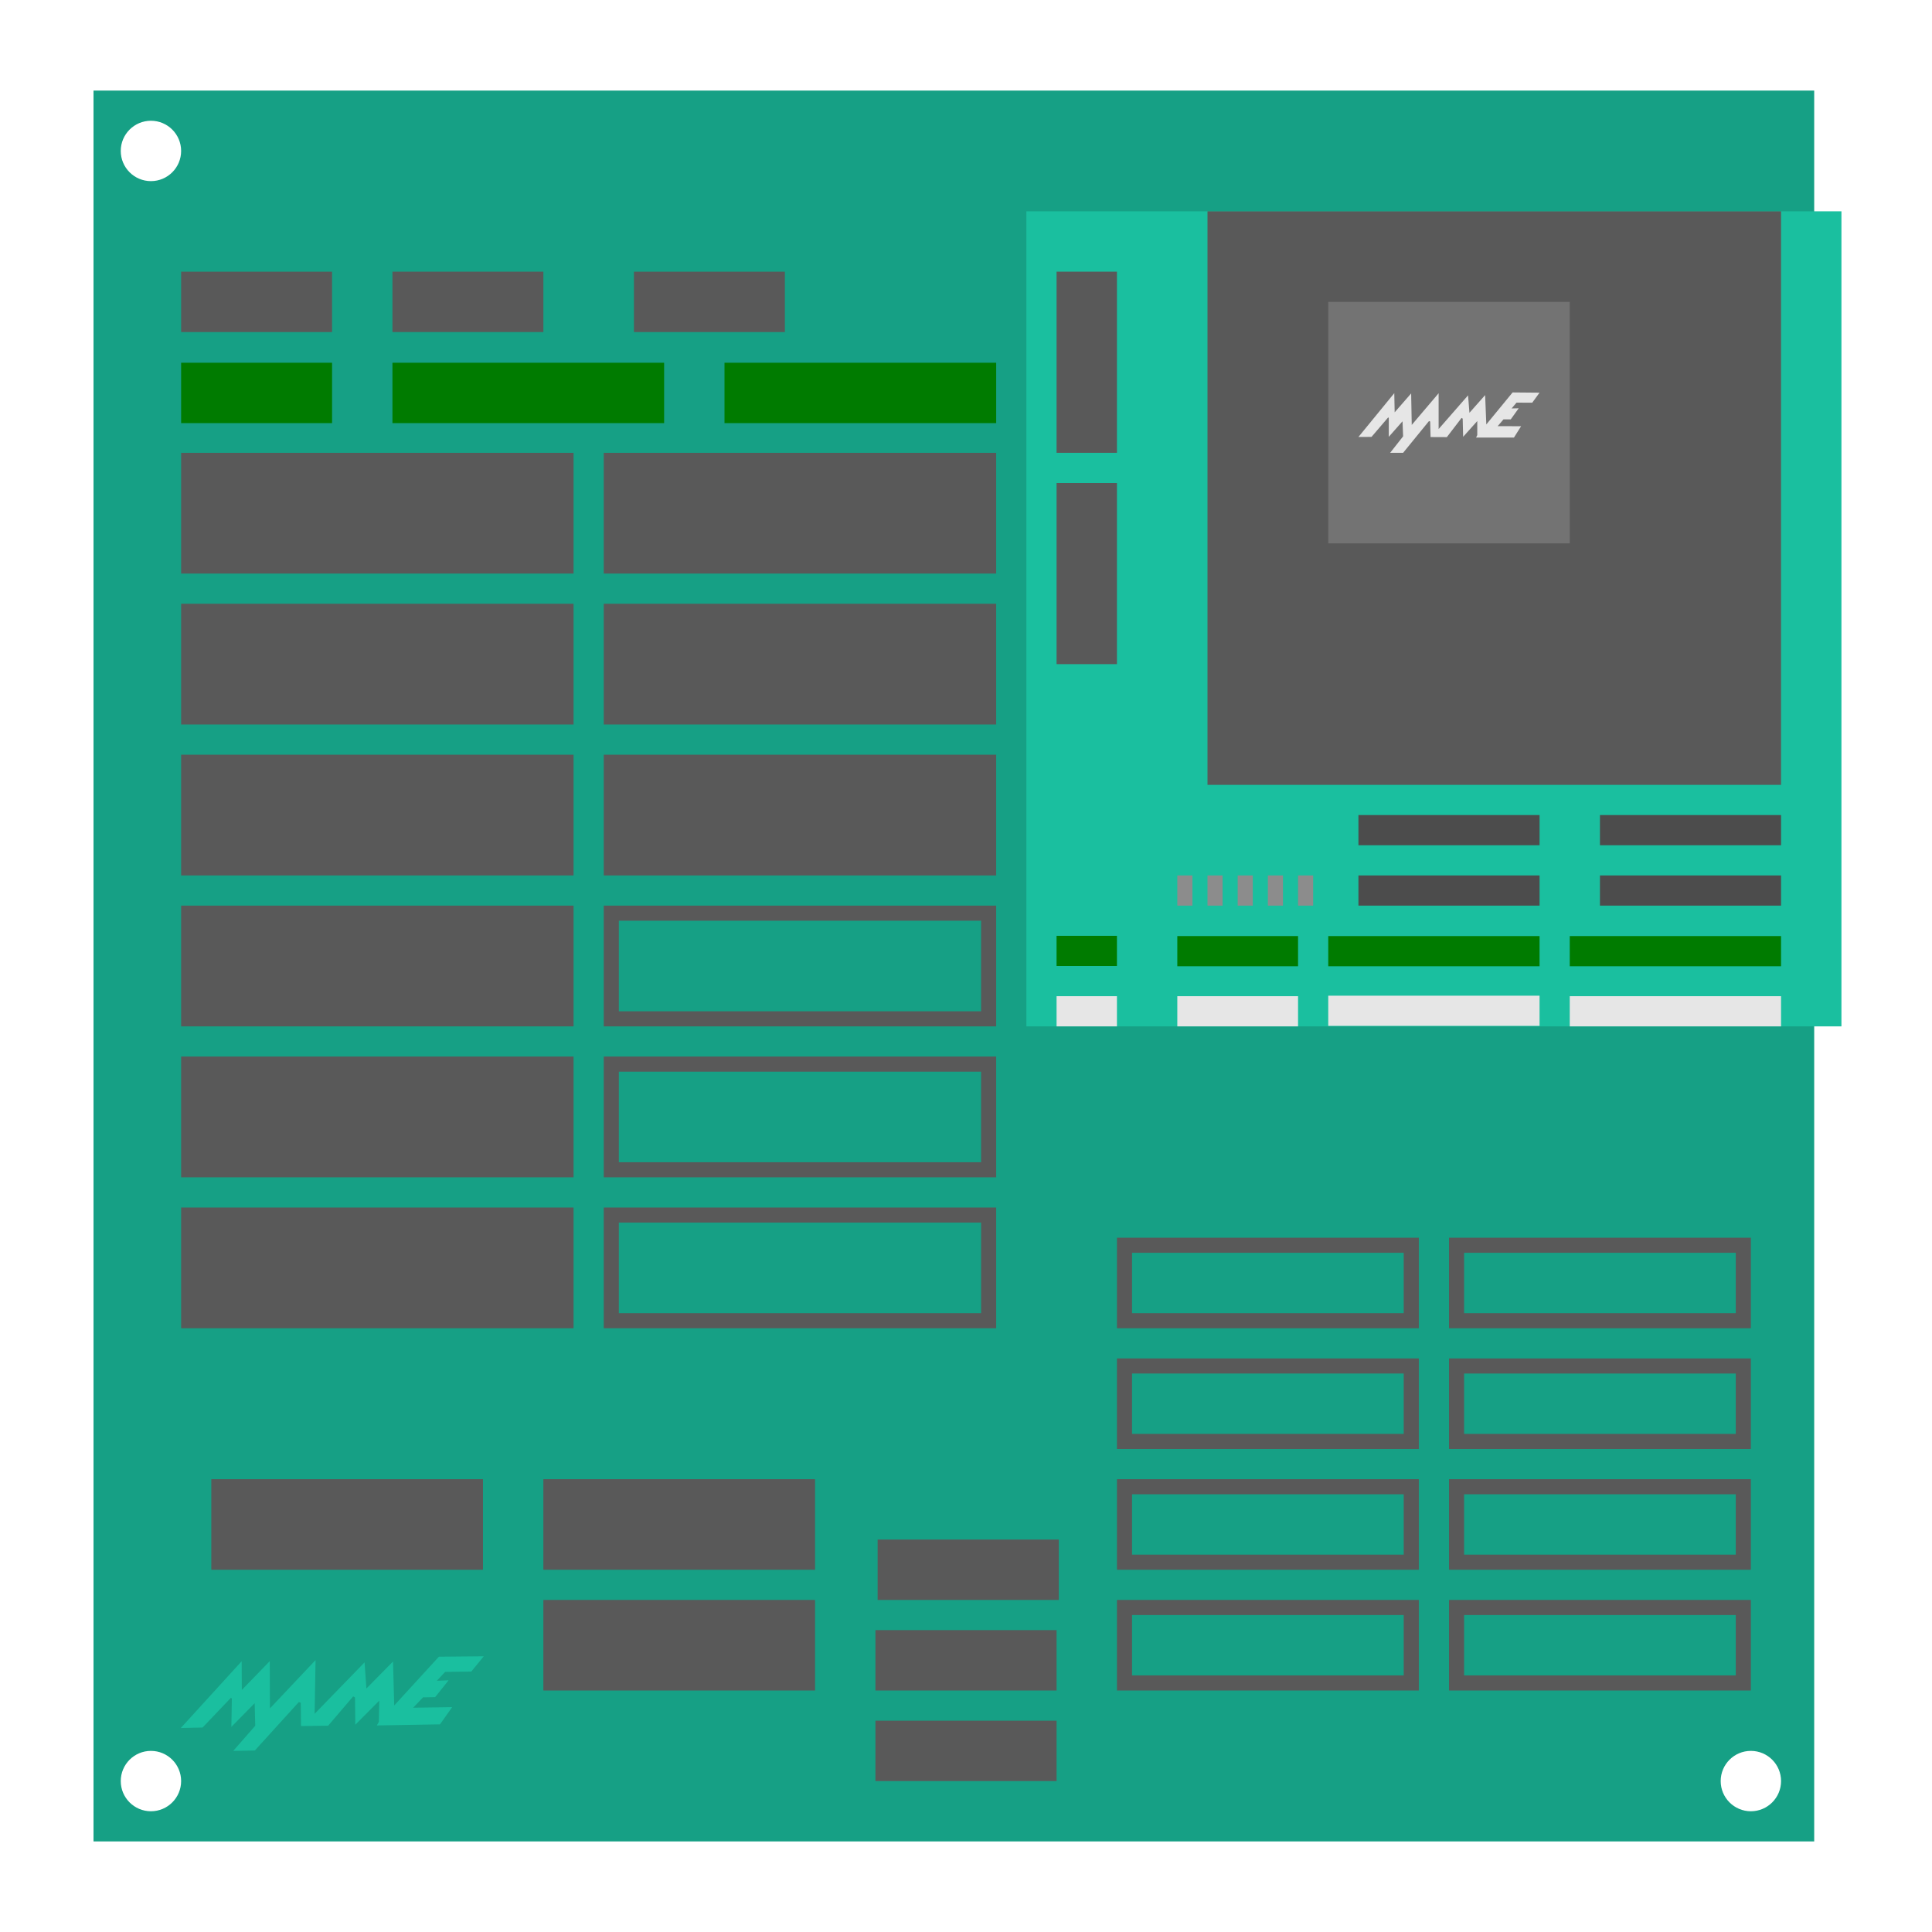 <?xml version="1.0" encoding="UTF-8" standalone="no"?>
<svg
   xmlns:dc="http://purl.org/dc/elements/1.1/"
   xmlns:cc="http://creativecommons.org/ns#"
   xmlns:rdf="http://www.w3.org/1999/02/22-rdf-syntax-ns#"
   xmlns:svg="http://www.w3.org/2000/svg"
   xmlns="http://www.w3.org/2000/svg"
   xmlns:sodipodi="http://sodipodi.sourceforge.net/DTD/sodipodi-0.dtd"
   xmlns:inkscape="http://www.inkscape.org/namespaces/inkscape"
   viewBox="0 0 341.333 341.333"
   height="341.333"
   width="341.333"
   xml:space="preserve"
   id="svg2"
   version="1.1"
   sodipodi:docname="MAME-content.svg"
   inkscape:version="0.92.2 (5c3e80d, 2017-08-06)"><sodipodi:namedview
     pagecolor="#ffffff"
     bordercolor="#666666"
     borderopacity="1"
     objecttolerance="10"
     gridtolerance="10"
     guidetolerance="10"
     inkscape:pageopacity="0"
     inkscape:pageshadow="2"
     inkscape:window-width="1024"
     inkscape:window-height="705"
     id="namedview78"
     showgrid="false"
     inkscape:pagecheckerboard="true"
     inkscape:zoom="0.97779607"
     inkscape:cx="111.02724"
     inkscape:cy="205.64689"
     inkscape:window-x="-8"
     inkscape:window-y="-8"
     inkscape:window-maximized="1"
     inkscape:current-layer="svg2" /><defs
     id="defs6"><clipPath
       id="clipPath18"
       clipPathUnits="userSpaceOnUse"><path
         id="path16"
         d="M 0,256 H 256 V 0 H 0 Z" /></clipPath><clipPath
       id="clipPath26"
       clipPathUnits="userSpaceOnUse"><path
         id="path24"
         d="M 4,252 H 252 V 4 H 4 Z" /></clipPath><pattern
       y="0"
       x="0"
       height="6"
       width="6"
       patternUnits="userSpaceOnUse"
       id="EMFhbasepattern" /></defs><g
     id="g22"
     transform="matrix(1.333,0,0,-1.333,0,341.333)" /><path
     id="path38"
     style="fill:#16a085;fill-opacity:1;fill-rule:nonzero;stroke:none;stroke-width:1.333"
     d="M 309.333,320 C 306.388,320 304,317.612 304,314.667 c 0,-2.945 2.388,-5.333 5.333,-5.333 2.945,0 5.333,2.388 5.333,5.333 0,2.945 -2.388,5.333 -5.333,5.333 M 26.667,32 c -2.945,0 -5.333,-2.388 -5.333,-5.333 0,-2.945 2.388,-5.333 5.333,-5.333 2.945,0 5.333,2.388 5.333,5.333 0,2.945 -2.388,5.333 -5.333,5.333 m 0,288 c -2.945,0 -5.333,-2.388 -5.333,-5.333 0,-2.945 2.388,-5.333 5.333,-5.333 2.945,0 5.333,2.388 5.333,5.333 0,2.945 -2.388,5.333 -5.333,5.333 m -10.145,5.333 H 320.521 V 16 H 16.521 Z"
     inkscape:connector-curvature="0" /><path
     inkscape:connector-curvature="0"
     d="m 325.333,181.333 h -144 V 37.333 h 144 z"
     style="fill:#1abf9f;fill-opacity:1;fill-rule:nonzero;stroke:none;stroke-width:1.333"
     id="path40" /><path
     inkscape:connector-curvature="0"
     d="M 314.667,138.667 H 213.333 V 37.333 h 101.333 z"
     style="fill:#595959;fill-opacity:1;fill-rule:nonzero;stroke:none;stroke-width:1.333"
     id="path42" /><path
     inkscape:connector-curvature="0"
     d="M 277.333,96 H 234.667 V 53.333 h 42.667 z"
     style="fill:#737373;fill-opacity:1;fill-rule:nonzero;stroke:none;stroke-width:1.333"
     id="path44" /><path
     inkscape:connector-curvature="0"
     d="M 197.333,80 H 186.667 V 48 h 10.667 z"
     style="fill:#595959;fill-opacity:1;fill-rule:nonzero;stroke:none;stroke-width:1.333"
     id="path46" /><path
     inkscape:connector-curvature="0"
     d="M 197.333,117.333 H 186.667 V 85.333 h 10.667 z"
     style="fill:#595959;fill-opacity:1;fill-rule:nonzero;stroke:none;stroke-width:1.333"
     id="path48" /><path
     inkscape:connector-curvature="0"
     d="M 272,181.245 H 234.667 V 175.912 h 37.333 z"
     style="fill:#e6e6e6;fill-opacity:1;fill-rule:nonzero;stroke:none;stroke-width:1.333"
     id="path50" /><path
     inkscape:connector-curvature="0"
     d="M 229.333,181.333 H 208 V 176 h 21.333 z"
     style="fill:#e6e6e6;fill-opacity:1;fill-rule:nonzero;stroke:none;stroke-width:1.333"
     id="path52" /><path
     inkscape:connector-curvature="0"
     d="M 197.333,181.333 H 186.667 V 176 h 10.667 z"
     style="fill:#e6e6e6;fill-opacity:1;fill-rule:nonzero;stroke:none;stroke-width:1.333"
     id="path54" /><path
     inkscape:connector-curvature="0"
     d="M 314.667,181.333 H 277.333 V 176 h 37.333 z"
     style="fill:#e6e6e6;fill-opacity:1;fill-rule:nonzero;stroke:none;stroke-width:1.333"
     id="path56" /><path
     inkscape:connector-curvature="0"
     d="M 272,170.713 H 234.667 V 165.38 h 37.333 z"
     style="fill:#007b00;fill-opacity:1;fill-rule:nonzero;stroke:none;stroke-width:1.333"
     id="path58" /><path
     inkscape:connector-curvature="0"
     d="M 229.333,170.713 H 208 V 165.38 h 21.333 z"
     style="fill:#007b00;fill-opacity:1;fill-rule:nonzero;stroke:none;stroke-width:1.333"
     id="path60" /><path
     inkscape:connector-curvature="0"
     d="m 197.333,170.667 h -10.667 v -5.333 h 10.667 z"
     style="fill:#007b00;fill-opacity:1;fill-rule:nonzero;stroke:none;stroke-width:1.333"
     id="path62" /><path
     inkscape:connector-curvature="0"
     d="M 314.667,170.713 H 277.333 V 165.38 h 37.333 z"
     style="fill:#007b00;fill-opacity:1;fill-rule:nonzero;stroke:none;stroke-width:1.333"
     id="path64" /><path
     inkscape:connector-curvature="0"
     d="M 58.667,74.753 H 32 V 64.087 h 26.667 z"
     style="fill:#007b00;fill-opacity:1;fill-rule:nonzero;stroke:none;stroke-width:1.333"
     id="path66" /><path
     inkscape:connector-curvature="0"
     d="M 117.333,74.753 H 69.333 V 64.087 h 48 z"
     style="fill:#007b00;fill-opacity:1;fill-rule:nonzero;stroke:none;stroke-width:1.333"
     id="path68" /><path
     inkscape:connector-curvature="0"
     d="M 176,74.753 H 128 V 64.087 h 48 z"
     style="fill:#007b00;fill-opacity:1;fill-rule:nonzero;stroke:none;stroke-width:1.333"
     id="path70" /><path
     inkscape:connector-curvature="0"
     d="m 272,149.333 h -32 V 144 h 32 z"
     style="fill:#4c4c4c;fill-opacity:1;fill-rule:nonzero;stroke:none;stroke-width:1.333"
     id="path72" /><path
     inkscape:connector-curvature="0"
     d="m 272,160 h -32 v -5.333 h 32 z"
     style="fill:#4c4c4c;fill-opacity:1;fill-rule:nonzero;stroke:none;stroke-width:1.333"
     id="path74" /><path
     inkscape:connector-curvature="0"
     d="m 314.667,149.333 h -32 V 144 h 32 z"
     style="fill:#4c4c4c;fill-opacity:1;fill-rule:nonzero;stroke:none;stroke-width:1.333"
     id="path76" /><path
     inkscape:connector-curvature="0"
     d="m 314.667,160 h -32 v -5.333 h 32 z"
     style="fill:#4c4c4c;fill-opacity:1;fill-rule:nonzero;stroke:none;stroke-width:1.333"
     id="path78" /><path
     inkscape:connector-curvature="0"
     d="m 210.667,160 h -2.667 v -5.333 h 2.667 z"
     style="fill:#8c8c8c;fill-opacity:1;fill-rule:nonzero;stroke:none;stroke-width:1.333"
     id="path80" /><path
     inkscape:connector-curvature="0"
     d="m 216,160 h -2.667 v -5.333 h 2.667 z"
     style="fill:#8c8c8c;fill-opacity:1;fill-rule:nonzero;stroke:none;stroke-width:1.333"
     id="path82" /><path
     inkscape:connector-curvature="0"
     d="m 221.333,160 h -2.667 v -5.333 h 2.667 z"
     style="fill:#8c8c8c;fill-opacity:1;fill-rule:nonzero;stroke:none;stroke-width:1.333"
     id="path84" /><path
     inkscape:connector-curvature="0"
     d="m 226.667,160 h -2.667 v -5.333 h 2.667 z"
     style="fill:#8c8c8c;fill-opacity:1;fill-rule:nonzero;stroke:none;stroke-width:1.333"
     id="path86" /><path
     inkscape:connector-curvature="0"
     d="m 232,160 h -2.667 v -5.333 h 2.667 z"
     style="fill:#8c8c8c;fill-opacity:1;fill-rule:nonzero;stroke:none;stroke-width:1.333"
     id="path88" /><path
     inkscape:connector-curvature="0"
     d="M 101.333,101.333 H 32 V 80 h 69.333 z"
     style="fill:#595959;fill-opacity:1;fill-rule:nonzero;stroke:none;stroke-width:1.333"
     id="path90" /><path
     inkscape:connector-curvature="0"
     d="M 176,101.333 H 106.667 V 80 H 176 Z"
     style="fill:#595959;fill-opacity:1;fill-rule:nonzero;stroke:none;stroke-width:1.333"
     id="path92" /><path
     inkscape:connector-curvature="0"
     d="M 101.333,128 H 32 v -21.333 h 69.333 z"
     style="fill:#595959;fill-opacity:1;fill-rule:nonzero;stroke:none;stroke-width:1.333"
     id="path94" /><path
     inkscape:connector-curvature="0"
     d="M 176,128 H 106.667 V 106.667 H 176 Z"
     style="fill:#595959;fill-opacity:1;fill-rule:nonzero;stroke:none;stroke-width:1.333"
     id="path96" /><path
     inkscape:connector-curvature="0"
     d="M 101.333,154.667 H 32 v -21.333 h 69.333 z"
     style="fill:#595959;fill-opacity:1;fill-rule:nonzero;stroke:none;stroke-width:1.333"
     id="path98" /><path
     inkscape:connector-curvature="0"
     d="M 176,154.667 H 106.667 V 133.333 H 176 Z"
     style="fill:#595959;fill-opacity:1;fill-rule:nonzero;stroke:none;stroke-width:1.333"
     id="path100" /><path
     inkscape:connector-curvature="0"
     d="M 101.333,181.333 H 32 V 160 h 69.333 z"
     style="fill:#595959;fill-opacity:1;fill-rule:nonzero;stroke:none;stroke-width:1.333"
     id="path102" /><path
     inkscape:connector-curvature="0"
     d="m 176,160 h -69.333 v 21.333 H 176 Z m -2.667,18.667 h -64 v -16 h 64 z"
     style="fill:#595959;fill-opacity:1;fill-rule:nonzero;stroke:none;stroke-width:1.333"
     id="path104" /><path
     inkscape:connector-curvature="0"
     d="M 101.333,208 H 32 v -21.333 h 69.333 z"
     style="fill:#595959;fill-opacity:1;fill-rule:nonzero;stroke:none;stroke-width:1.333"
     id="path106" /><path
     inkscape:connector-curvature="0"
     d="M 176,186.667 H 106.667 V 208 H 176 Z m -2.667,18.667 h -64 v -16 h 64 z"
     style="fill:#595959;fill-opacity:1;fill-rule:nonzero;stroke:none;stroke-width:1.333"
     id="path108" /><path
     inkscape:connector-curvature="0"
     d="M 101.333,234.667 H 32 v -21.333 h 69.333 z"
     style="fill:#595959;fill-opacity:1;fill-rule:nonzero;stroke:none;stroke-width:1.333"
     id="path110" /><path
     inkscape:connector-curvature="0"
     d="m 176,213.333 h -69.333 v 21.333 H 176 Z M 173.333,232 h -64 v -16 h 64 z"
     style="fill:#595959;fill-opacity:1;fill-rule:nonzero;stroke:none;stroke-width:1.333"
     id="path112" /><path
     inkscape:connector-curvature="0"
     d="M 85.333,277.333 H 37.333 v -16 h 48 z"
     style="fill:#595959;fill-opacity:1;fill-rule:nonzero;stroke:none;stroke-width:1.333"
     id="path114" /><path
     inkscape:connector-curvature="0"
     d="M 144,277.333 H 96 v -16 H 144 Z"
     style="fill:#595959;fill-opacity:1;fill-rule:nonzero;stroke:none;stroke-width:1.333"
     id="path116" /><path
     inkscape:connector-curvature="0"
     d="M 144,298.667 H 96 v -16 H 144 Z"
     style="fill:#595959;fill-opacity:1;fill-rule:nonzero;stroke:none;stroke-width:1.333"
     id="path118" /><path
     inkscape:connector-curvature="0"
     d="m 250.667,218.667 h -53.333 v 16 h 53.333 z M 248,232 H 200 v -10.667 h 48 z"
     style="fill:#595959;fill-opacity:1;fill-rule:nonzero;stroke:none;stroke-width:1.333"
     id="path120" /><path
     inkscape:connector-curvature="0"
     d="m 250.667,240 h -53.333 v 16 h 53.333 z m -2.667,13.333 H 200 v -10.667 h 48 z"
     style="fill:#595959;fill-opacity:1;fill-rule:nonzero;stroke:none;stroke-width:1.333"
     id="path122" /><path
     inkscape:connector-curvature="0"
     d="m 250.667,261.333 h -53.333 v 16 h 53.333 z m -2.667,13.333 H 200 V 264 h 48 z"
     style="fill:#595959;fill-opacity:1;fill-rule:nonzero;stroke:none;stroke-width:1.333"
     id="path124" /><path
     inkscape:connector-curvature="0"
     d="m 250.667,282.667 h -53.333 v 16 h 53.333 z M 248,296 H 200 v -10.667 h 48 z"
     style="fill:#595959;fill-opacity:1;fill-rule:nonzero;stroke:none;stroke-width:1.333"
     id="path126" /><path
     inkscape:connector-curvature="0"
     d="m 309.333,218.667 h -53.333 v 16 h 53.333 z M 306.667,232 h -48 v -10.667 h 48 z"
     style="fill:#595959;fill-opacity:1;fill-rule:nonzero;stroke:none;stroke-width:1.333"
     id="path128" /><path
     inkscape:connector-curvature="0"
     d="m 309.333,240 h -53.333 v 16 h 53.333 z m -2.667,13.333 h -48 v -10.667 h 48 z"
     style="fill:#595959;fill-opacity:1;fill-rule:nonzero;stroke:none;stroke-width:1.333"
     id="path130" /><path
     inkscape:connector-curvature="0"
     d="m 309.333,261.333 h -53.333 v 16 h 53.333 z m -2.667,13.333 h -48 V 264 h 48 z"
     style="fill:#595959;fill-opacity:1;fill-rule:nonzero;stroke:none;stroke-width:1.333"
     id="path132" /><path
     inkscape:connector-curvature="0"
     d="m 309.333,282.667 h -53.333 v 16 h 53.333 z M 306.667,296 h -48 v -10.667 h 48 z"
     style="fill:#595959;fill-opacity:1;fill-rule:nonzero;stroke:none;stroke-width:1.333"
     id="path134" /><path
     inkscape:connector-curvature="0"
     d="m 187.056,282.667 h -32 V 272 h 32 z"
     style="fill:#595959;fill-opacity:1;fill-rule:nonzero;stroke:none;stroke-width:1.333"
     id="path136" /><path
     inkscape:connector-curvature="0"
     d="m 186.667,298.667 h -32 V 288 h 32 z"
     style="fill:#595959;fill-opacity:1;fill-rule:nonzero;stroke:none;stroke-width:1.333"
     id="path138" /><path
     inkscape:connector-curvature="0"
     d="m 186.667,314.667 h -32 V 304 h 32 z"
     style="fill:#595959;fill-opacity:1;fill-rule:nonzero;stroke:none;stroke-width:1.333"
     id="path140" /><path
     inkscape:connector-curvature="0"
     d="M 58.667,58.667 H 32 V 48 h 26.667 z"
     style="fill:#595959;fill-opacity:1;fill-rule:nonzero;stroke:none;stroke-width:1.333"
     id="path142" /><path
     inkscape:connector-curvature="0"
     d="M 96,58.667 H 69.333 V 48 h 26.667 z"
     style="fill:#595959;fill-opacity:1;fill-rule:nonzero;stroke:none;stroke-width:1.333"
     id="path144" /><path
     inkscape:connector-curvature="0"
     d="M 138.667,58.667 H 112 V 48 h 26.667 z"
     style="fill:#595959;fill-opacity:1;fill-rule:nonzero;stroke:none;stroke-width:1.333"
     id="path146" /><path
     id="path150"
     style="fill:#e6e6e6;fill-opacity:1;fill-rule:nonzero;stroke:none;stroke-width:1.333"
     d="m 240,77.201 6.333,-7.74 0.069,3.385 2.912,-3.341 0.104,5.568 4.749,-5.597 v 6.325 l 5.201,-5.953 0.243,3.084 2.773,-3.128 0.208,5.184 4.645,-5.655 4.761,0.043 -1.295,1.771 -2.773,-0.015 -0.867,1.029 1.248,-0.029 -1.399,1.956 h -1.283 l -1.028,1.2 4.137,0.015 -1.26,1.999 h -6.691 l 0.208,-0.428 V 74.388 l -2.497,2.785 -0.08,-3.213 -0.197,-0.128 -2.6,3.397 -2.877,-0.013 -0.069,-2.743 -0.208,-0.085 -4.576,5.612 h -2.288 l 2.288,-2.913 -0.104,-2.656 -2.427,2.743 V 73.86 l -0.093,-0.128 -2.959,3.455 z"
     inkscape:connector-curvature="0" /><path
     id="path154"
     style="fill:#1abf9f;fill-opacity:1;fill-rule:nonzero;stroke:none;stroke-width:1.333"
     d="m 31.938,305.296 10.756,-11.799 0.027,5.076 4.941,-5.099 0.027,8.355 8.061,-8.539 -0.165,9.493 8.823,-9.087 0.323,4.621 4.704,-4.773 0.211,7.772 7.891,-8.621 7.933,-0.073 -2.204,2.695 -4.621,0.059 -1.471,1.568 2.08,-0.079 -2.381,2.976 -2.137,0.037 -1.745,1.831 6.893,-0.1 -2.151,3.037 -11.151,0.195 0.357,-0.649 0.065,-3.728 -4.232,4.251 -0.051,-4.819 -0.325,-0.187 -4.421,5.175 -4.795,0.063 -0.044,-4.112 -0.344,-0.123 -7.773,8.555 -3.813,0.067 3.889,-4.439 -0.104,-3.983 -4.116,4.185 0.087,-4.972 -0.151,-0.189 -5.02,5.272 z"
     inkscape:connector-curvature="0" /></svg>